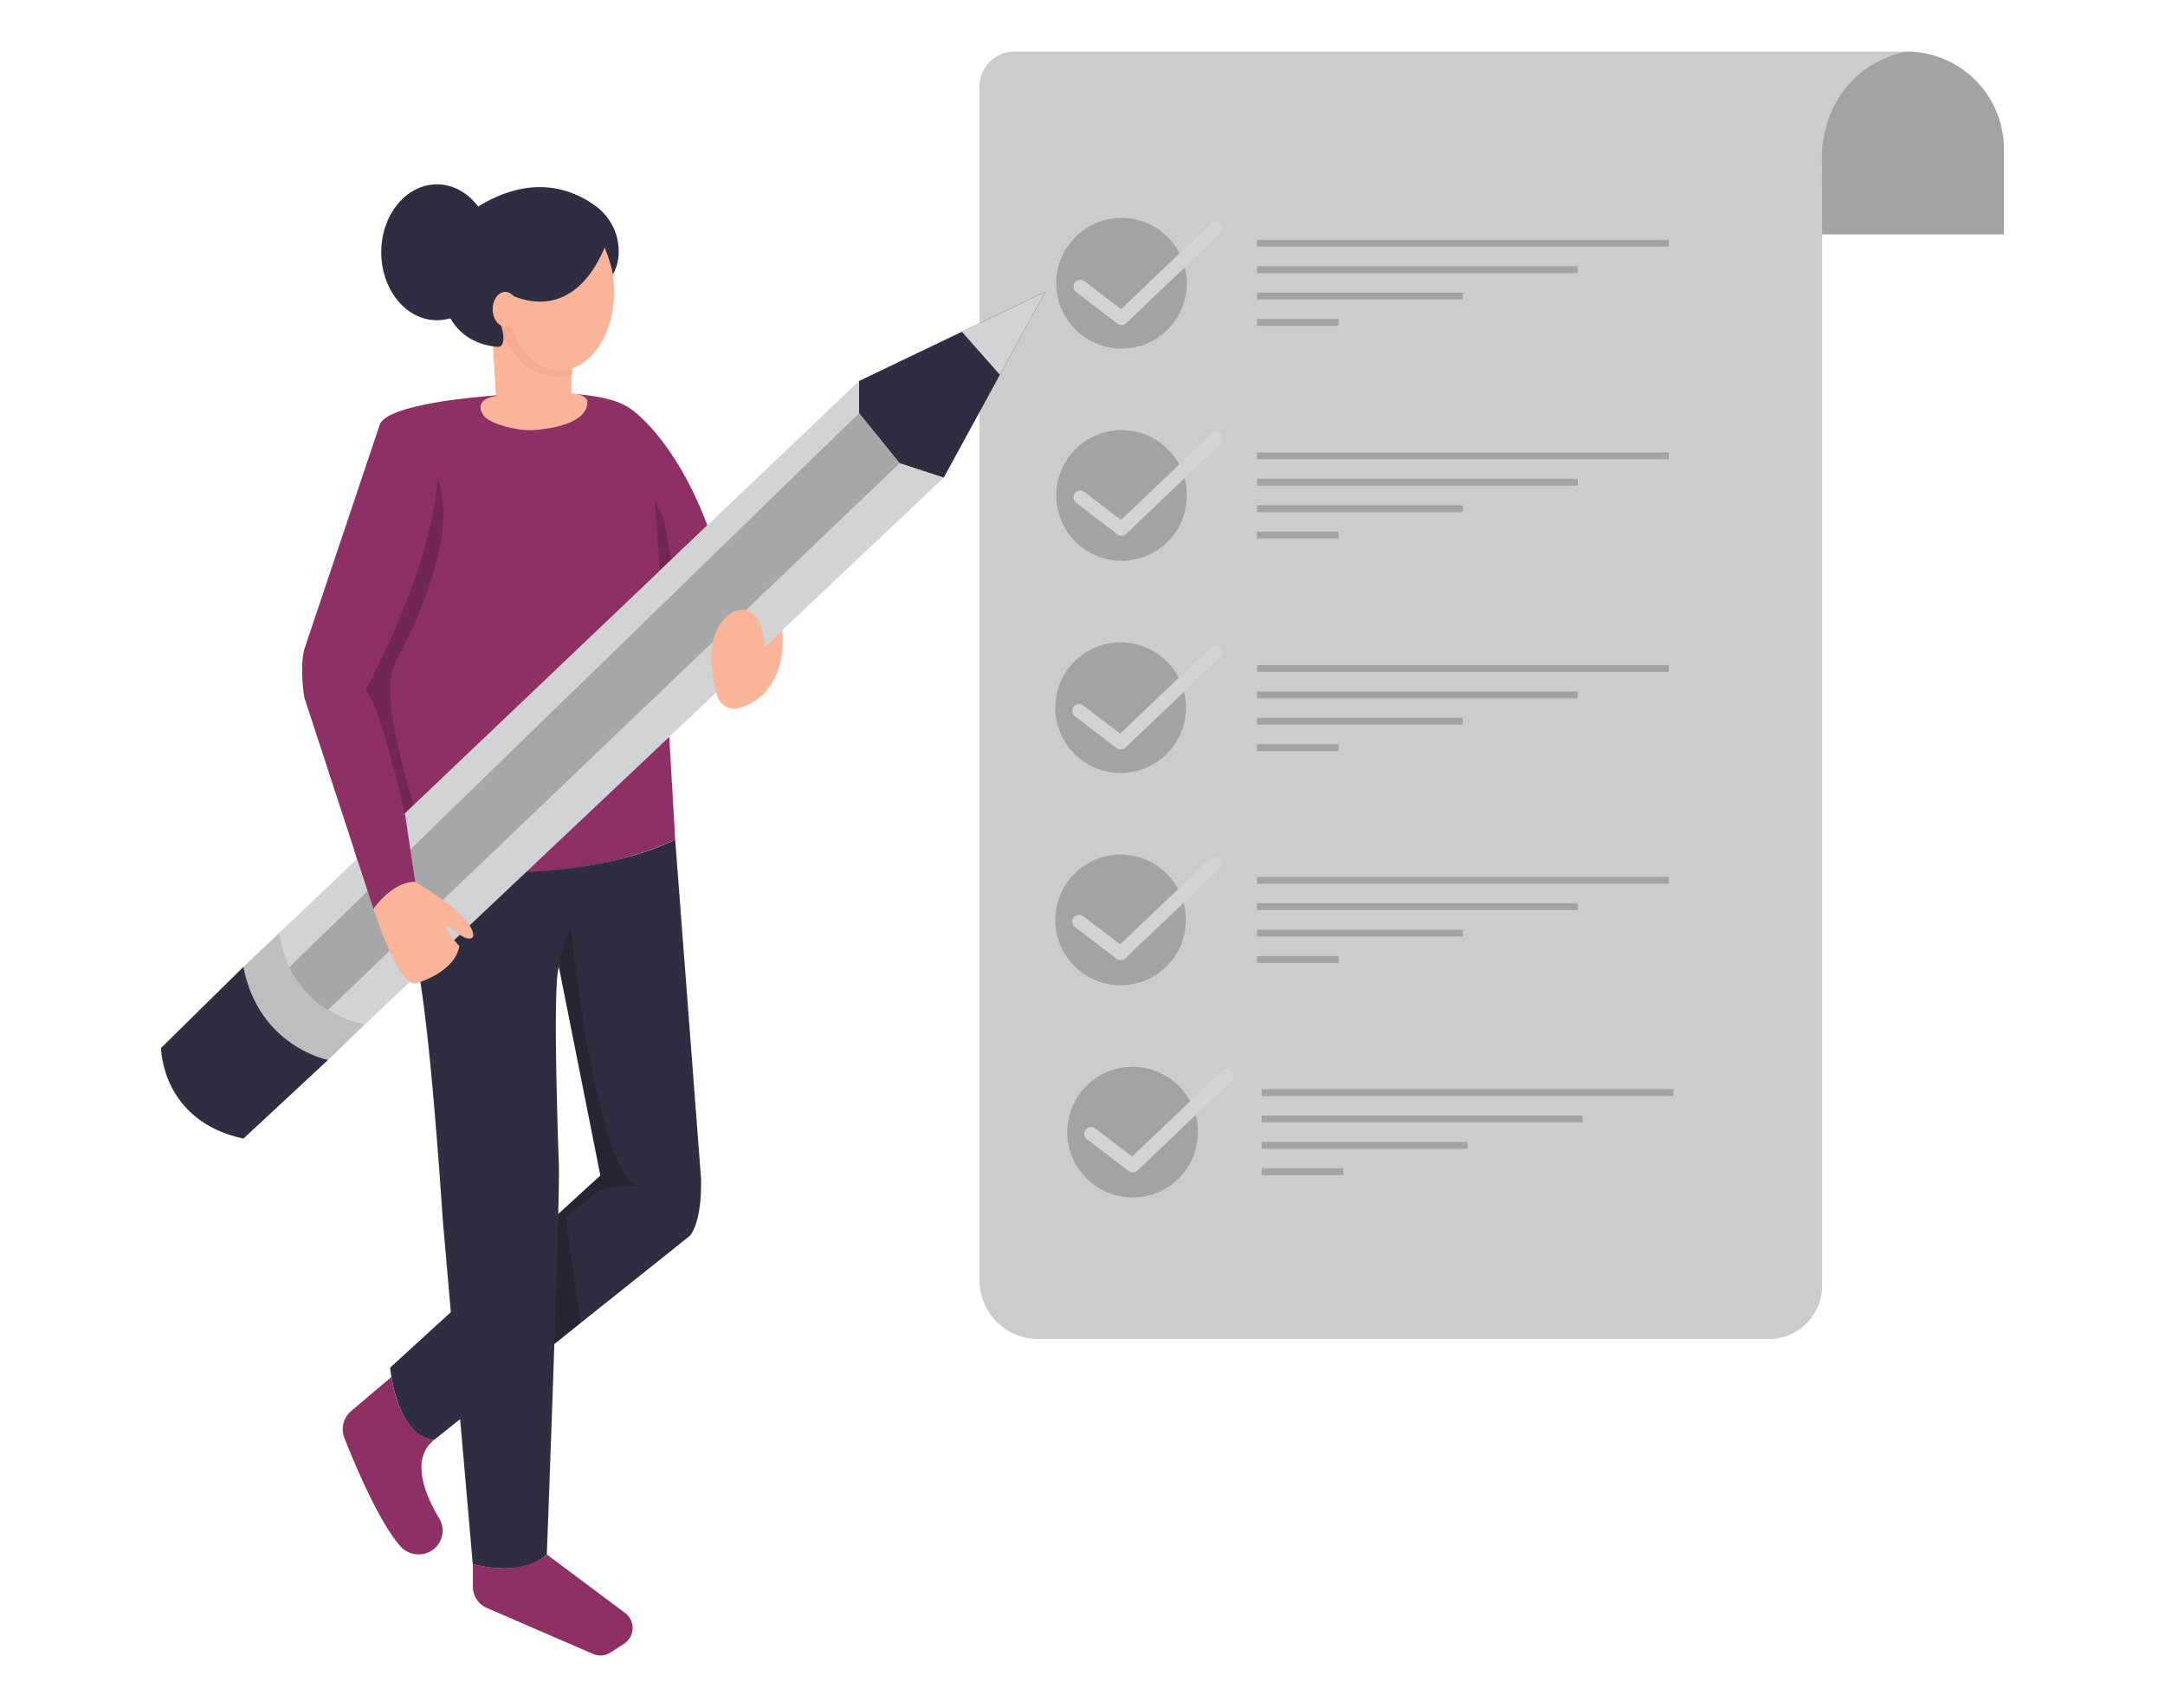 <svg id="b774b191-6793-4f7e-bda1-74532d03a454" data-name="Layer 1" xmlns="http://www.w3.org/2000/svg" width="865.76" height="682.89" viewBox="0 0 865.76 682.89"><path d="M174.46,194.48c.64,27-28.31,81.75-28.31,81.75,7.95,6.36,21.63,76.33,21.63,76.33-12.4-.64-18.45,10.81-18.45,10.81l-27.67-84.6c-1.91-13,0-19.08,0-19.08l30.22-90c3.18-8.23,40.82-11.09,40.82-11.09s45.31-5.5,59.43,4.83c0,0,17.32,11.13,30.75,46.61L263.82,228.2l-1.35-23.41L270,335.67S233.75,354.55,181.18,347l-19.44-10.39L143,272.22l31.51-77.74" fill="#8d3165"/><path d="M197,136.06l1.31,22.31s-9.23,1-5.09,7.51c0,0,1.62,3.6,13.83,5.7a28.61,28.61,0,0,0,7,.32c6.16-.49,18.09-2.29,20.47-8.9,1.32-3.69-.66-5.06-5.91-5.78,0,0-.08,0-.13.05l.32-14.68L204.1,128.94l-3.95.6Z" fill="#f9b499"/><path d="M391.69,511.88V34.63a14,14,0,0,1,14-14H762.34S727,27.06,728.65,71.14V514.08a21.33,21.33,0,0,1-21.32,21.32H415.21A23.52,23.52,0,0,1,391.69,511.88Z" fill="#ccc"/><circle cx="448.49" cy="113.25" r="26.12" opacity="0.2"/><path d="M448.49,129.94a2.77,2.77,0,0,1-1.66-.56l-16.55-12.64a2.73,2.73,0,0,1,3.31-4.34l14.7,11.22,36-34.35a2.73,2.73,0,0,1,3.77,4l-37.74,36A2.72,2.72,0,0,1,448.49,129.94Z" fill="#d1d3d4"/><circle cx="448.49" cy="198.1" r="26.12" opacity="0.2"/><path d="M448.49,214.19a2.7,2.7,0,0,1-1.66-.56L430.28,201a2.73,2.73,0,0,1,3.31-4.34l14.7,11.23,36-34.35a2.73,2.73,0,1,1,3.77,3.95l-37.74,36A2.71,2.71,0,0,1,448.49,214.19Z" fill="#d1d3d4"/><circle cx="448.12" cy="282.95" r="26.12" opacity="0.2"/><path d="M448.12,299.64a2.68,2.68,0,0,1-1.65-.56l-16.55-12.63a2.73,2.73,0,1,1,3.31-4.34l14.7,11.22L484,259a2.73,2.73,0,1,1,3.76,3.95l-37.73,36A2.73,2.73,0,0,1,448.12,299.64Z" fill="#d1d3d4"/><circle cx="448.12" cy="367.81" r="26.12" opacity="0.2"/><path d="M448.12,383.9a2.74,2.74,0,0,1-1.65-.56L429.92,370.7a2.73,2.73,0,1,1,3.31-4.34l14.7,11.22L484,343.23a2.73,2.73,0,0,1,3.76,4L450,383.14A2.74,2.74,0,0,1,448.12,383.9Z" fill="#d1d3d4"/><circle cx="452.91" cy="452.66" r="26.12" opacity="0.2"/><path d="M452.91,468.75a2.75,2.75,0,0,1-1.66-.56L434.7,455.55a2.73,2.73,0,1,1,3.31-4.34l14.7,11.23,36.05-34.35a2.73,2.73,0,1,1,3.77,4l-37.74,36A2.71,2.71,0,0,1,452.91,468.75Z" fill="#d1d3d4"/><g opacity="0.2"><rect x="502.66" y="95.91" width="164.67" height="2.73"/><rect x="502.66" y="106.45" width="128.27" height="2.73"/><rect x="502.66" y="117" width="82.34" height="2.73"/><rect x="502.66" y="127.55" width="32.66" height="2.73"/></g><g opacity="0.2"><rect x="502.66" y="180.92" width="164.67" height="2.73"/><rect x="502.66" y="191.46" width="128.27" height="2.73"/><rect x="502.66" y="202.01" width="82.34" height="2.73"/><rect x="502.66" y="212.56" width="32.66" height="2.73"/></g><g opacity="0.2"><rect x="502.66" y="265.92" width="164.67" height="2.73"/><rect x="502.66" y="276.47" width="128.27" height="2.73"/><rect x="502.66" y="287.02" width="82.34" height="2.73"/><rect x="502.66" y="297.57" width="32.66" height="2.73"/></g><g opacity="0.2"><rect x="502.66" y="350.62" width="164.67" height="2.73"/><rect x="502.66" y="361.17" width="128.27" height="2.73"/><rect x="502.66" y="371.72" width="82.34" height="2.73"/><rect x="502.66" y="382.26" width="32.66" height="2.73"/></g><g opacity="0.2"><rect x="504.53" y="435.48" width="164.67" height="2.73"/><rect x="504.53" y="446.02" width="128.27" height="2.73"/><rect x="504.53" y="456.57" width="82.34" height="2.73"/><rect x="504.53" y="467.12" width="32.66" height="2.73"/></g><path d="M728.65,93.71h72.7V59.61a39,39,0,0,0-39-39h0s-30.62,4.46-33.79,39.79Z" fill="#ccc"/><path d="M728.65,93.71h72.7V59.61a39,39,0,0,0-39-39h0s-30.62,4.46-33.79,39.79Z" opacity="0.2"/><path d="M163.3,361.31a178.87,178.87,0,0,0,3.36,23.38c2.15,10,5.86,35.93,10.39,102.88l12,137.78s19.29,5.86,29.62-3.79c0,0,5.17-136.4,4.83-155.34,0,0-2.73-72.34,0-79.57L240.08,470,156,546.82s2.42,27.55,17.57,28.93l102.3-81.63s4.82-4.82,4.48-22.74L270,335.67S231.45,357,162,345.08Z" fill="#2f2e41"/><path d="M156.54,550.52l-16.08,13.62A9.57,9.57,0,0,0,137.73,575c4.41,11.17,14,33.85,22.39,43.24a9.6,9.6,0,0,0,8.75,3.11l.19,0A9.51,9.51,0,0,0,175.59,607c-5.47-9.09-11.67-23.54-2-31.27C173.6,575.75,160.65,575.93,156.54,550.52Z" fill="#8d3165"/><path d="M189.1,625.35v9.09a9.2,9.2,0,0,0,5.54,8.44l42.51,18.42a7.48,7.48,0,0,0,7.07-.61l5.37-3.5a7.5,7.5,0,0,0,.39-12.28l-31.26-23.35S209.73,630.65,189.1,625.35Z" fill="#8d3165"/><path d="M97.33,386.59l14.47-13.68s3.65,30.14,34.19,36.58L131.2,423.81S102.1,418.08,97.33,386.59Z" fill="#bcbec0"/><path d="M97.33,386.59,64.41,419s0,29.11,32.92,36.26l33.87-31.48S103.53,418.56,97.33,386.59Z" fill="#2f2e41"/><polygon points="343.51 152.34 417.94 116.7 377.38 190.99 359.73 185.26 343.51 165.22 343.51 152.34" fill="#2f2e41"/><polygon points="399.84 149.84 384.64 132.65 417.94 116.7 399.84 149.84" fill="#d1d3d4"/><path d="M223.56,386.65s2-12.14,4.74-15.15c0,0,9.71,95,26.12,102.66,0,0-9.36-1.15-15.43,2.32l-12.78,10.17,6,42.36-10.45,8.34,1.56-52L240.08,470Z" opacity="0.2"/><polygon points="265.39 207.19 268.38 223.86 263.82 228.2 261.89 200.51 265.39 207.19" opacity="0.2"/><path d="M198.72,127.3s7,28.22,30,22.34l.08-4.28S217.93,140.7,198.72,127.3Z" fill="#f7aa92"/><ellipse cx="223.81" cy="116.7" rx="21.75" ry="31.43" fill="#f9b499"/><path d="M202.07,116.7S227.21,133,241.79,99c0,0,2.8,6.77,3.24,10.8a17.28,17.28,0,0,0,2.35-8.1,22.48,22.48,0,0,0-9.7-19.7c-8.72-6.2-24.83-12.64-46.26.45,0,0-15.71,8.38-14.66,34.22,0,0,1,19.91,22,22,0,0,4.43.94,1.64-8.53C200.4,130.17,192.16,122.15,202.07,116.7Z" fill="#2f2e41"/><ellipse cx="174.73" cy="100.87" rx="22.28" ry="27.17" fill="#2f2e41"/><ellipse cx="202.07" cy="123.63" rx="5.05" ry="6.93" fill="#f9b499"/><path d="M161.93,325.2l3.66-3.49s-14.59-42.94-7.67-56.54c0,0,27.67-48.42,16.94-74.18,0,0,.93,28.09-28.71,85.24C146.15,276.23,150.19,275.49,161.93,325.2Z" opacity="0.2"/><path d="M111.8,372.91,343.51,152.34v12.88l16.22,20L377.38,191,146,409.49S115.63,404.8,111.8,372.91Z" fill="#d1d3d4"/><path d="M115.68,386.72l227.83-221.5,16.22,20L131.2,403.74S121.66,399,115.68,386.72Z" opacity="0.21"/><path d="M149.33,363.37s9.55,30.38,16.7,29.9c0,0,15.75-4.13,17.65-14.94,0,0-8.58-9.71-3.65-7.64,0,0,6.68,6.52,9.06,4,0,0,3.49-6.21-23.06-22.11C166,352.56,157.6,351.77,149.33,363.37Z" fill="#f9b499"/><path d="M141.74,340.17l7.59,23.2s7.25-10.81,16.7-10.81l-4.1-27.36Z" fill="#8d3165"/><path d="M286.72,278.07c-2.47-9.22-5.06-25.9,5.74-33,0,0,11.89-7.24,13.28,13.6L312.8,252S316.21,276.41,296,283A7.23,7.23,0,0,1,286.72,278.07Z" fill="#f9b499"/></svg>